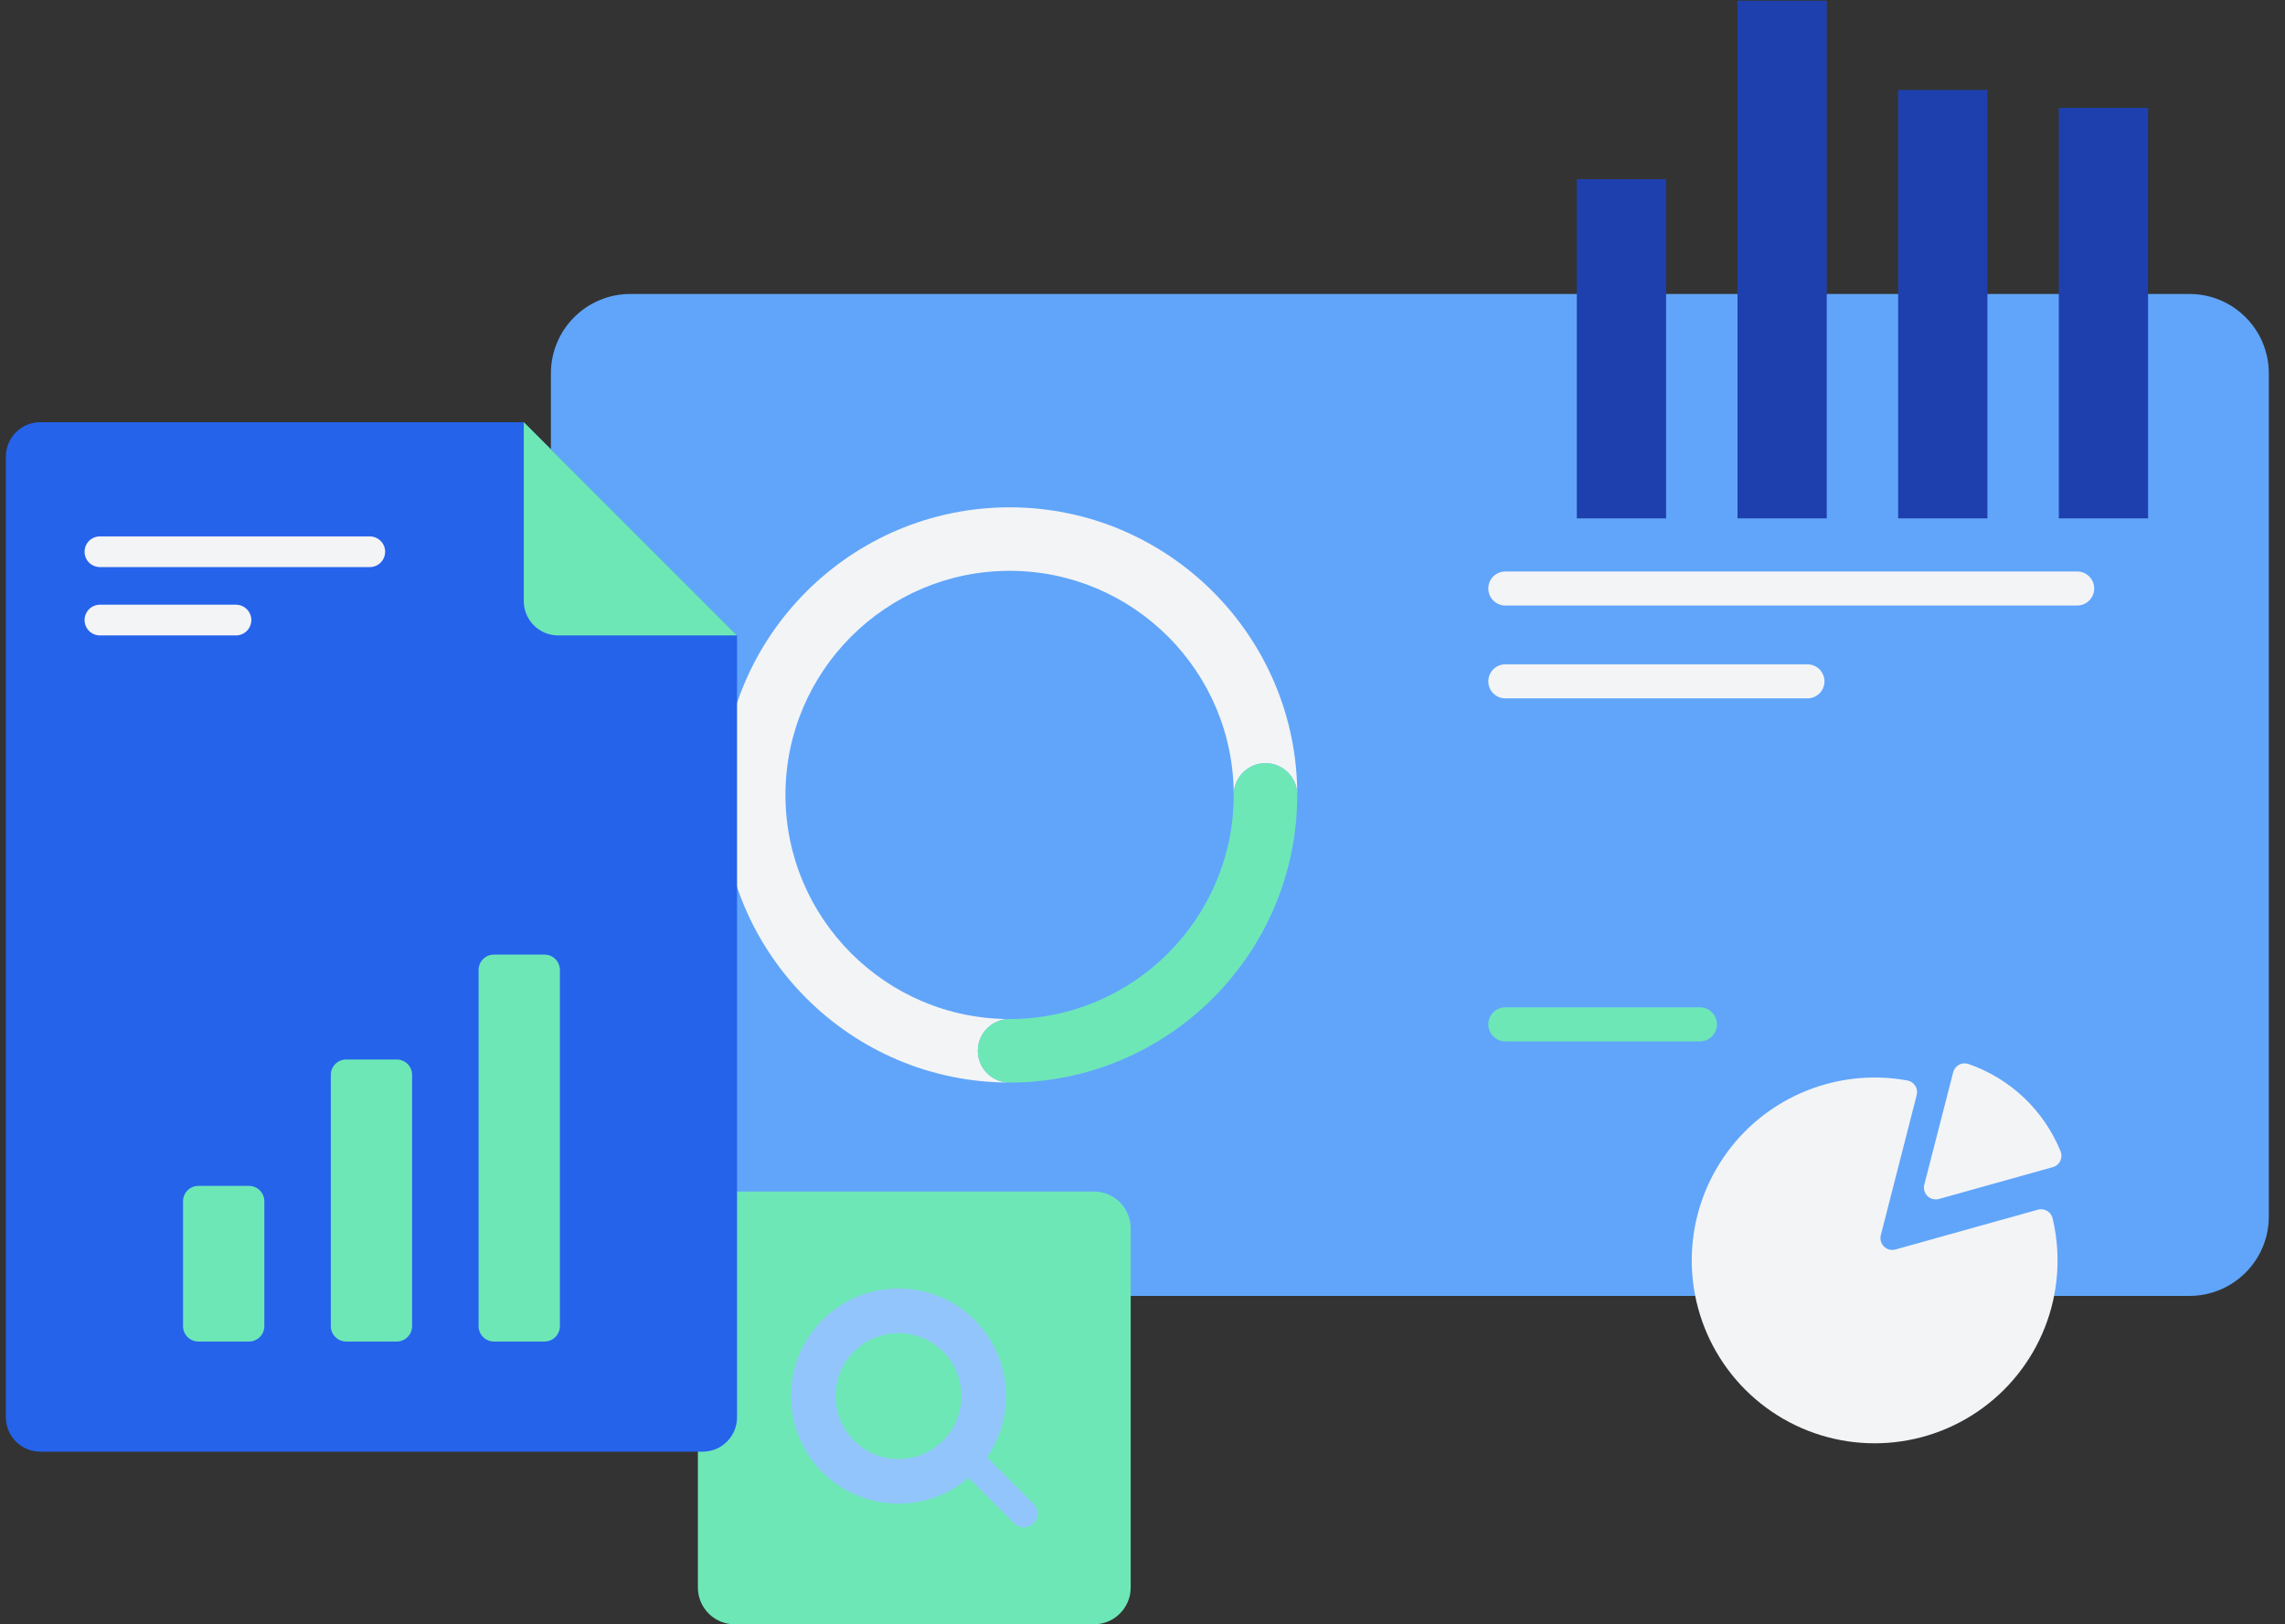<svg width="128" height="91" viewBox="0 0 128 91" fill="none" xmlns="http://www.w3.org/2000/svg">
<rect x="0" y="0" width="128" height="91" fill="#333333" stroke="none"/>
<path d="M122.645 72.601H35.31C32.852 72.601 30.86 70.609 30.86 68.151V20.919C30.86 18.461 32.852 16.469 35.31 16.469H122.645C125.102 16.469 127.094 18.461 127.094 20.919V68.151C127.094 70.609 125.102 72.601 122.645 72.601Z" fill="#60A5FA"/>
<path d="M54.776 58.87C54.776 57.887 55.572 57.09 56.555 57.09C49.632 57.09 43.999 51.458 43.999 44.535C43.999 37.612 49.632 31.98 56.555 31.98C63.478 31.98 69.11 37.612 69.11 44.535C69.11 43.553 69.907 42.756 70.889 42.756C71.872 42.756 72.669 43.552 72.669 44.535C72.669 35.65 65.44 28.422 56.556 28.422C47.671 28.422 40.442 35.651 40.442 44.535C40.442 53.42 47.671 60.648 56.556 60.648C55.572 60.649 54.776 59.852 54.776 58.87Z" fill="#F3F4F6"/>
<path d="M70.889 42.756C69.907 42.756 69.11 43.553 69.11 44.535C69.11 51.459 63.478 57.091 56.554 57.091C55.572 57.091 54.775 57.887 54.775 58.87C54.775 59.853 55.572 60.649 56.554 60.649C65.439 60.649 72.668 53.421 72.668 44.536C72.668 43.553 71.872 42.756 70.889 42.756Z" fill="#6EE7B7"/>
<path d="M116.358 33.924H84.325C83.798 33.924 83.371 33.497 83.371 32.97C83.371 32.443 83.798 32.016 84.325 32.016H116.358C116.885 32.016 117.312 32.443 117.312 32.97C117.312 33.496 116.885 33.924 116.358 33.924Z" fill="#F3F4F6"/>
<path d="M101.248 39.125H84.325C83.798 39.125 83.371 38.699 83.371 38.172C83.371 37.645 83.798 37.218 84.325 37.218H101.248C101.775 37.218 102.202 37.645 102.202 38.172C102.202 38.699 101.775 39.125 101.248 39.125Z" fill="#F3F4F6"/>
<path d="M95.224 58.343H84.325C83.798 58.343 83.371 57.916 83.371 57.389C83.371 56.862 83.798 56.435 84.325 56.435H95.224C95.751 56.435 96.178 56.862 96.178 57.389C96.178 57.916 95.751 58.343 95.224 58.343Z" fill="#6EE7B7"/>
<path d="M61.278 91H41.155C40.017 91 39.094 90.077 39.094 88.939V68.816C39.094 67.678 40.017 66.755 41.155 66.755H61.278C62.416 66.755 63.339 67.678 63.339 68.816V88.939C63.339 90.077 62.416 91 61.278 91Z" fill="#6EE7B7"/>
<path d="M57.355 85.565C57.158 85.565 56.962 85.49 56.812 85.34L54.259 82.787C51.895 84.819 48.313 84.717 46.073 82.475C43.723 80.126 43.723 76.303 46.073 73.952C48.422 71.602 52.245 71.602 54.595 73.952C56.685 76.043 56.916 79.298 55.289 81.645L57.898 84.255C58.197 84.554 58.197 85.04 57.898 85.34C57.748 85.49 57.551 85.565 57.355 85.565ZM50.334 74.689C49.431 74.689 48.528 75.032 47.84 75.72C46.465 77.095 46.465 79.333 47.84 80.708C48.506 81.374 49.391 81.741 50.334 81.741C51.276 81.741 52.162 81.374 52.828 80.708C52.853 80.683 52.878 80.657 52.902 80.632C52.926 80.593 52.955 80.557 52.988 80.524C53.005 80.508 53.021 80.492 53.039 80.479C54.199 79.095 54.129 77.021 52.829 75.719C52.14 75.032 51.237 74.689 50.334 74.689Z" fill="#93C5FD"/>
<rect x="88.33" y="10.041" width="5" height="19" fill="#1E40AF"/>
<rect x="97.33" y="0.041" width="5" height="29" fill="#1E40AF"/>
<rect x="106.33" y="5.041" width="5" height="24" fill="#1E40AF"/>
<rect x="115.33" y="6.041" width="5" height="23" fill="#1E40AF"/>
<path d="M41.287 35.598V79.403C41.287 80.466 40.425 81.328 39.362 81.328H2.255C1.192 81.328 0.33 80.466 0.33 79.403V25.578C0.33 24.515 1.192 23.653 2.255 23.653H29.342L41.287 35.598Z" fill="#2563EB"/>
<path d="M41.287 35.598H31.266C30.203 35.598 29.341 34.736 29.341 33.673V23.653L41.287 35.598Z" fill="#6EE7B7"/>
<path d="M20.714 31.77H5.597C5.122 31.77 4.737 31.385 4.737 30.91C4.737 30.436 5.122 30.051 5.597 30.051H20.714C21.189 30.051 21.574 30.436 21.574 30.91C21.574 31.385 21.189 31.77 20.714 31.77Z" fill="#F3F4F6"/>
<path d="M13.219 35.599H5.597C5.122 35.599 4.737 35.214 4.737 34.739C4.737 34.264 5.122 33.879 5.597 33.879H13.219C13.694 33.879 14.079 34.264 14.079 34.739C14.078 35.214 13.694 35.599 13.219 35.599Z" fill="#F3F4F6"/>
<path d="M14.807 67.297V74.298C14.807 74.773 14.422 75.157 13.947 75.157H11.112C10.638 75.157 10.253 74.773 10.253 74.298V67.297C10.253 66.822 10.638 66.438 11.112 66.438H13.947C14.422 66.438 14.807 66.822 14.807 67.297Z" fill="#6EE7B7"/>
<path d="M23.085 60.217V74.297C23.085 74.772 22.7 75.157 22.226 75.157H19.391C18.916 75.157 18.531 74.772 18.531 74.297V60.217C18.531 59.742 18.916 59.357 19.391 59.357H22.226C22.7 59.357 23.085 59.742 23.085 60.217Z" fill="#6EE7B7"/>
<path d="M31.363 54.34V74.297C31.363 74.772 30.978 75.157 30.503 75.157H27.668C27.194 75.157 26.809 74.772 26.809 74.297V54.34C26.809 53.865 27.194 53.48 27.668 53.48H30.503C30.978 53.48 31.363 53.865 31.363 54.34Z" fill="#6EE7B7"/>
<path d="M115.192 71.793C114.956 73.834 114.111 75.757 112.767 77.312C111.424 78.867 109.643 79.982 107.658 80.512C105.673 81.042 103.574 80.963 101.634 80.286C99.694 79.608 98.003 78.362 96.78 76.711C95.557 75.059 94.859 73.079 94.776 71.025C94.693 68.972 95.23 66.941 96.316 65.197C97.402 63.452 98.987 62.075 100.867 61.243C102.746 60.411 104.831 60.164 106.853 60.533C106.942 60.55 107.026 60.585 107.101 60.636C107.176 60.687 107.239 60.753 107.288 60.829C107.336 60.906 107.368 60.991 107.382 61.081C107.396 61.17 107.392 61.261 107.369 61.349L107.167 62.136L105.359 69.198C105.33 69.311 105.331 69.429 105.362 69.541C105.394 69.653 105.454 69.755 105.537 69.836C105.62 69.918 105.723 69.976 105.835 70.005C105.948 70.034 106.066 70.032 106.178 70.001L113.199 68.038L114.158 67.77C114.244 67.746 114.333 67.74 114.422 67.751C114.51 67.762 114.595 67.791 114.671 67.835C114.748 67.88 114.815 67.94 114.868 68.011C114.922 68.082 114.96 68.163 114.981 68.249C115.258 69.409 115.329 70.608 115.192 71.793Z" fill="#F3F4F6"/>
<path d="M115.434 64.515C115.467 64.601 115.482 64.693 115.477 64.785C115.473 64.877 115.449 64.968 115.407 65.05C115.366 65.132 115.307 65.205 115.236 65.263C115.164 65.322 115.081 65.364 114.992 65.388L114.331 65.573L108.614 67.171C108.502 67.202 108.384 67.203 108.271 67.174C108.159 67.145 108.056 67.088 107.973 67.006C107.889 66.925 107.829 66.823 107.798 66.711C107.767 66.599 107.765 66.481 107.794 66.368L109.272 60.619L109.413 60.067C109.436 59.98 109.476 59.898 109.531 59.826C109.587 59.755 109.656 59.695 109.736 59.652C109.815 59.608 109.902 59.582 109.993 59.574C110.083 59.566 110.173 59.577 110.259 59.605C111.422 60.007 112.486 60.653 113.379 61.499C114.271 62.346 114.972 63.374 115.434 64.515Z" fill="#F3F4F6"/>
</svg>
